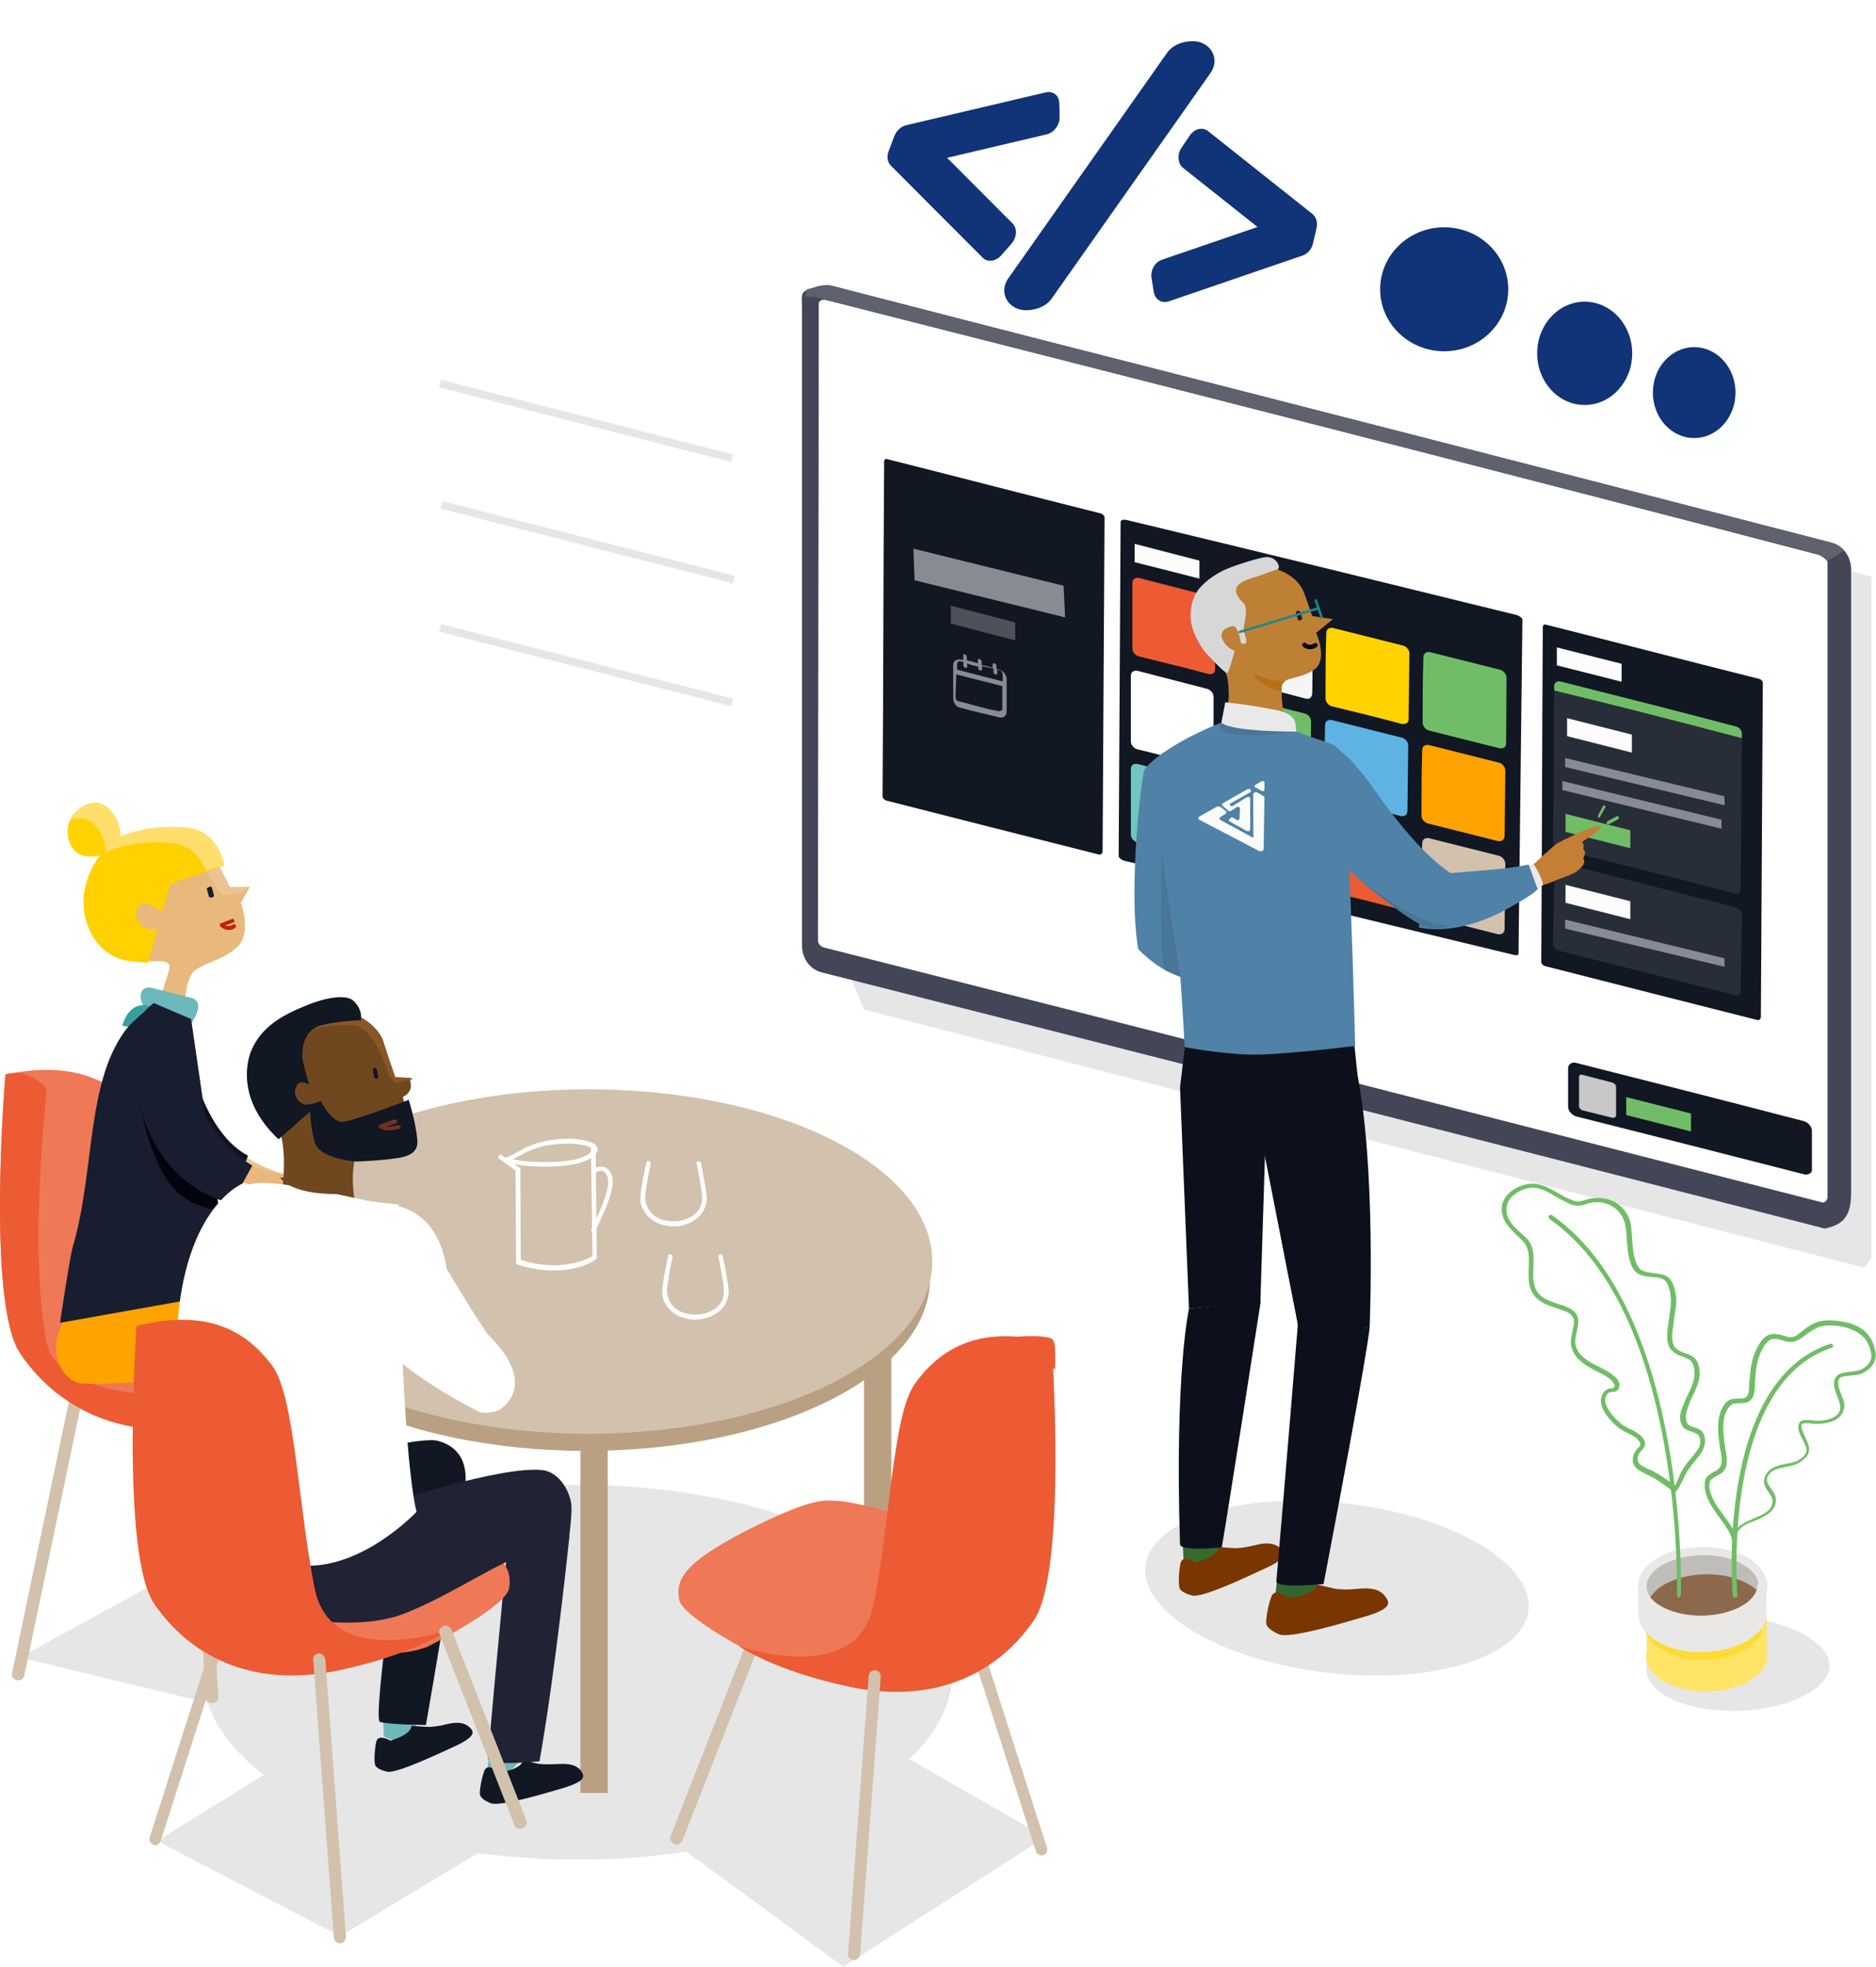 <svg width="454" height="476" viewBox="0 0 454 476" fill="none" xmlns="http://www.w3.org/2000/svg">
<path d="M139.801 359.304C189.835 359.304 230.523 379.619 230.523 404.658C230.494 412.22 226.724 419.379 220.08 425.681L252.991 444.531L204.09 475.901L166.329 448.216L165.719 448.118C157.51 449.349 148.811 450.012 139.801 450.012C131.441 450.012 123.347 449.447 115.661 448.389L82.31 468.531L38.035 445.476L63.845 429.469C57.075 424.298 52.36 418.395 50.279 412.05L4.805 401.067L51.912 375.272L66.078 378.198C82.556 366.74 109.46 359.304 139.801 359.304Z" fill="#E6E6E6"/>
<path fill-rule="evenodd" clip-rule="evenodd" d="M204.837 72.591L452.882 139.568V304.484L451.206 306.77L209.125 244.304L204.739 233.957L204.837 72.591Z" fill="#E6E6E6"/>
<path fill-rule="evenodd" clip-rule="evenodd" d="M198.992 235.337C196.066 234.675 194.083 231.935 194.083 228.817C194.083 203.211 194.083 177.605 194.083 151.904C194.083 126.204 194.083 100.692 194.083 74.897C194.083 70.74 193.37 70.603 197.618 69.375C199.034 68.997 200.545 68.808 201.866 69.28L249.446 81.564C312.884 97.721 378.589 114.634 443.066 131.264C445.993 131.925 447.975 134.665 447.975 137.783V288.357C447.975 292.514 447.272 295.714 442.929 296.942C441.419 297.415 441.608 297.32 440.286 296.942C345.883 272.659 269.228 253.1 198.992 235.337Z" fill="#424657"/>
<path fill-rule="evenodd" clip-rule="evenodd" d="M199.464 229.29C198.614 229.101 197.954 228.345 197.954 227.589C197.954 176.377 198.142 124.881 198.142 73.575C198.142 72.819 198.803 72.441 199.653 72.535C280.084 92.945 360.516 113.448 440.758 134.424C441.608 134.613 442.269 135.369 442.269 136.125V289.856C442.08 290.706 441.419 291.179 440.758 290.895C360.327 270.297 280.084 249.699 199.464 229.29Z" fill="white"/>
<path fill-rule="evenodd" clip-rule="evenodd" d="M446.276 133.248C445.426 132.209 444.293 131.642 442.972 131.264C378.494 114.54 312.884 97.721 249.446 81.564L201.866 69.375C200.545 68.997 199.034 69.091 197.618 69.564C194.503 70.509 195.877 68.756 194.744 71.874C195.688 71.779 196.726 71.779 197.67 71.968L245.25 84.063C308.688 100.22 374.393 117.133 438.87 133.763C440.192 134.141 441.325 134.802 442.174 135.747L446.276 133.248Z" fill="#5E616E"/>
<path d="M366.067 231C328.401 221.929 309.709 217.299 272.231 208.323C271.381 208.134 270.72 207.472 270.72 207.189C270.909 180.26 271.004 153.237 271.192 126.308C271.192 125.835 271.853 125.646 272.703 125.835C310.37 134.906 329.25 139.536 366.917 148.796C367.767 148.985 368.427 149.646 368.427 149.93C368.144 176.858 367.767 203.882 367.483 230.811C367.578 231.094 366.917 231.283 366.067 231Z" fill="#111723"/>
<path d="M292.458 163.096C286.889 161.584 281.319 160.261 275.655 158.844C274.805 158.655 274.05 157.804 274.05 156.954C274.05 150.623 274.05 147.316 274.05 140.986C274.05 140.23 274.711 139.663 275.655 139.852L292.458 144.198C293.308 144.387 294.063 145.238 294.063 146.088V161.962C294.063 162.812 293.402 163.285 292.458 163.096Z" fill="#EC5B33"/>
<path fill-rule="evenodd" clip-rule="evenodd" d="M315.965 169.048C309.262 167.253 305.958 166.497 299.161 164.796C298.311 164.607 297.556 163.757 297.556 162.907L297.651 147.033C297.651 146.182 298.311 145.71 299.35 145.899C306.052 147.694 309.357 148.45 316.154 150.151C317.003 150.34 317.758 151.19 317.758 152.041L317.57 167.915C317.381 168.954 316.814 169.237 315.965 169.048Z" fill="#F5F5F5"/>
<path d="M339.282 175.19C332.58 173.395 329.087 172.545 322.384 170.938C321.535 170.749 320.779 169.899 320.779 168.954C320.779 162.623 320.779 159.505 320.968 153.08C320.968 152.324 321.629 151.757 322.573 151.946L339.471 156.198C340.321 156.387 341.076 157.238 341.076 158.088L340.887 173.962C340.982 174.812 340.321 175.285 339.282 175.19Z" fill="#FFD200"/>
<path d="M362.789 181.048L345.89 176.796C345.041 176.607 344.286 175.757 344.286 174.812C344.286 168.482 344.286 165.363 344.474 158.938C344.474 158.182 345.135 157.615 346.079 157.804L362.977 162.056C363.827 162.245 364.582 163.096 364.582 164.041L364.488 179.914C364.488 180.765 363.827 181.237 362.789 181.048Z" fill="#71BD67"/>
<path d="M292.081 185.572C286.511 184.06 280.941 182.738 275.277 181.32C274.427 181.131 273.672 180.281 273.672 179.431C273.672 173.1 273.672 169.793 273.672 163.462C273.672 162.706 274.333 162.139 275.277 162.328L292.081 166.675C292.93 166.864 293.686 167.714 293.686 168.565V184.438C293.78 185.289 293.119 185.761 292.081 185.572Z" fill="white"/>
<path d="M315.493 191.525C308.79 189.73 305.486 188.974 298.689 187.273C297.839 187.084 297.084 186.234 297.084 185.383L297.273 169.509C297.273 168.753 297.934 168.187 298.878 168.375C305.58 170.171 308.884 170.927 315.681 172.627C316.531 172.816 317.286 173.667 317.286 174.517L317.098 190.391C317.098 191.241 316.437 191.714 315.493 191.525Z" fill="#71BD67"/>
<path fill-rule="evenodd" clip-rule="evenodd" d="M338.999 197.477C332.296 195.682 328.803 194.832 322.101 193.226C321.251 193.037 320.496 192.186 320.496 191.241C320.496 184.911 320.496 181.793 320.685 175.367C320.685 174.612 321.346 174.045 322.29 174.234L339.188 178.486C340.037 178.675 340.793 179.525 340.793 180.375L340.604 196.249C340.604 197.1 339.943 197.666 338.999 197.477Z" fill="#5EB3E4"/>
<path fill-rule="evenodd" clip-rule="evenodd" d="M362.505 203.525L345.607 199.273C344.758 199.084 344.002 198.234 344.002 197.289C344.002 190.958 344.002 187.84 344.191 181.415C344.191 180.659 344.852 180.092 345.796 180.281L362.694 184.533C363.544 184.722 364.299 185.572 364.299 186.517L364.11 202.391C364.11 203.147 363.355 203.714 362.505 203.525Z" fill="#FFA300"/>
<path d="M292.081 208.109C286.511 206.597 280.941 205.274 275.277 203.857C274.427 203.668 273.672 202.817 273.672 201.967C273.672 195.636 273.672 192.329 273.672 185.999C273.672 185.243 274.333 184.676 275.277 184.865L292.081 189.117C292.93 189.306 293.686 190.156 293.686 191.006V206.88C293.78 207.825 293.119 208.298 292.081 208.109Z" fill="#71C4C2"/>
<path d="M315.493 214.061C308.79 212.266 305.486 211.51 298.689 209.809C297.839 209.62 297.084 208.77 297.084 207.92L297.179 192.046C297.179 191.29 297.839 190.723 298.783 190.912C305.486 192.707 308.79 193.463 315.587 195.164C316.437 195.353 317.192 196.203 317.192 197.054L317.003 212.927C317.098 213.778 316.437 214.25 315.493 214.061Z" fill="#63B8E8"/>
<path d="M338.999 220.108C332.296 218.313 328.803 217.463 322.101 215.856C321.251 215.667 320.496 214.817 320.496 213.872C320.496 207.542 320.496 204.423 320.685 197.998C320.685 197.242 321.346 196.676 322.29 196.865L339.188 201.116C340.037 201.305 340.793 202.156 340.793 203.006L340.604 218.88C340.604 219.825 339.943 220.297 338.999 220.108Z" fill="#EC5B33"/>
<path d="M362.505 226.061L345.607 221.809C344.758 221.62 344.002 220.77 344.002 219.825C344.002 213.494 344.002 210.376 344.191 203.951C344.191 203.195 344.852 202.628 345.796 202.817L362.694 207.069C363.544 207.258 364.299 208.109 364.299 209.054L364.11 224.927C364.11 225.683 363.355 226.25 362.505 226.061Z" fill="#D2C1AD"/>
<path d="M290.262 140.008C284.031 138.402 280.916 137.646 274.591 136.04V131.599L290.262 135.662V140.008Z" fill="#FCFCFB"/>
<path d="M436.699 284.186C418.29 279.462 399.693 274.738 381.284 270.108C380.34 269.73 379.491 268.785 379.491 267.84C379.491 264.155 379.491 262.265 379.491 258.486C379.491 257.541 380.34 256.974 381.284 257.163C403.28 262.738 414.514 265.573 436.699 271.336C437.643 271.714 438.492 272.659 438.492 273.604V282.958C438.681 283.714 437.643 284.375 436.699 284.186Z" fill="#111723"/>
<path d="M409.228 273.793C402.997 272.187 399.882 271.431 393.557 269.824V265.478L409.228 269.447V273.793Z" fill="#71BD67"/>
<path d="M390.253 270.486L382.984 268.691C382.512 268.502 382.134 268.124 382.134 267.651C382.134 264.817 382.134 263.494 382.134 260.659C382.134 260.187 382.417 259.903 382.984 260.092L390.253 261.982C390.725 262.171 391.102 262.549 391.102 263.021V270.013C391.102 270.202 390.819 270.486 390.253 270.486Z" fill="#C8C8C8"/>
<path d="M425.194 246.798C404.614 241.601 394.23 238.955 373.839 233.758C373.367 233.569 372.989 233.192 372.989 232.719C373.178 205.696 373.178 178.861 373.367 151.744C373.367 151.271 373.65 150.988 374.216 151.177C394.796 156.373 405.181 159.114 425.855 164.31C426.327 164.499 426.61 164.877 426.61 165.35C426.421 192.279 426.327 219.302 426.138 246.231C425.949 246.703 425.666 246.987 425.194 246.798Z" fill="#111723"/>
<path opacity="0.1" d="M419.933 216.216C405.772 212.531 391.612 209.035 377.357 205.445C376.508 205.256 375.847 204.5 375.847 203.744C376.035 186.169 376.035 183.618 376.13 165.949C376.13 165.193 376.791 164.815 377.64 164.91C391.801 168.595 405.961 172.091 420.027 175.776C420.877 175.965 421.538 176.72 421.538 177.476L421.255 215.271C421.16 216.122 420.594 216.5 419.933 216.216Z" fill="white"/>
<path d="M421.538 178.61V177.476C421.538 176.72 420.877 175.965 420.027 175.776C403.129 171.335 394.538 169.162 377.64 164.91C376.791 164.721 376.13 165.193 376.13 165.949V167.083C394.444 171.524 403.412 173.886 421.538 178.61Z" fill="#71BD67"/>
<path d="M394.916 182.106C388.686 180.5 385.57 179.744 379.245 178.138V173.792L394.916 177.76V182.106Z" fill="#FCFCFB"/>
<path d="M394.538 205.256C388.308 203.649 385.193 202.893 378.868 201.287V196.941L394.538 200.909V205.256Z" fill="#71BD67"/>
<path d="M417.384 194.862L378.773 185.602V183.429L417.29 192.689L417.384 194.862Z" fill="#888B91"/>
<path d="M416.629 200.531L378.112 191.177V189.004L416.629 198.358V200.531Z" fill="#888B91"/>
<path opacity="0.1" d="M419.933 240.855C405.772 237.17 391.612 233.673 377.357 230.083C376.508 229.894 375.847 229.138 375.847 228.382C376.035 210.808 376.035 227.437 376.13 209.768C376.13 209.012 376.791 208.634 377.64 208.729C391.801 212.414 405.961 215.91 420.027 219.595C420.877 219.784 421.538 220.54 421.538 221.296L421.255 239.91C421.16 240.666 420.594 241.138 419.933 240.855Z" fill="white"/>
<path d="M394.538 222.43C388.308 220.823 385.193 220.067 378.868 218.461V214.115L394.538 218.083V222.43Z" fill="#FCFCFB"/>
<path d="M417.384 233.957L378.773 224.697V222.524L417.29 231.878L417.384 233.957Z" fill="#888B91"/>
<path d="M392.436 164.972C386.206 163.366 383.09 162.61 376.765 161.003V156.657L392.436 160.625V164.972Z" fill="#FCFCFB"/>
<path d="M265.793 206.746C245.213 201.549 234.828 198.904 214.437 193.707C213.965 193.518 213.588 193.14 213.588 192.668C213.777 165.644 213.777 138.715 213.965 111.692C213.965 111.22 214.249 110.936 214.815 111.125C235.395 116.322 245.779 119.062 266.453 124.259C266.925 124.448 267.303 124.826 267.303 125.298C267.114 152.227 267.02 179.25 266.831 206.179C266.642 206.652 266.265 206.935 265.793 206.746Z" fill="#111723"/>
<path d="M245.685 154.967L230.108 150.904V146.558L245.685 150.621V154.967Z" fill="#4C515A"/>
<path d="M257.768 149.392L221.329 140.416L221.046 132.763L257.391 141.739L257.768 149.392Z" fill="#888B91"/>
<path d="M233.507 158.369C233.79 158.463 233.979 158.652 233.979 159.03V159.786C234.828 159.975 235.772 160.164 236.622 160.542C236.622 160.258 236.622 160.069 236.622 159.786C236.622 159.503 236.811 159.408 237.094 159.503C237.377 159.597 237.566 159.786 237.566 160.164V160.92C238.416 161.109 239.36 161.298 240.209 161.581C240.209 161.298 240.209 161.109 240.209 160.825C240.209 160.542 240.398 160.447 240.681 160.542C240.965 160.636 241.153 160.825 241.153 161.203C241.153 161.487 241.153 161.676 241.153 161.959L241.814 162.054C242.758 162.243 243.608 163.282 243.608 164.321V172.258C243.608 173.203 242.758 173.865 241.814 173.581C238.51 172.825 235.395 172.069 232.28 171.219C231.336 171.03 230.675 169.991 230.675 168.857V160.92C230.675 159.975 231.524 159.408 232.468 159.597L233.129 159.692C233.129 159.408 233.129 159.219 233.129 158.936C233.035 158.274 233.224 158.274 233.507 158.369ZM242.569 171.502C242.569 169.329 242.569 168.195 242.569 166.022C238.793 165.077 235.206 164.132 231.43 163.188L231.241 168.668C231.241 169.14 231.524 169.613 232.091 169.707C235.206 170.463 238.321 171.502 241.625 172.069C241.814 172.164 242.097 172.069 242.286 171.88C242.381 172.069 242.569 171.88 242.569 171.502ZM236.716 161.298C235.772 161.109 234.923 160.92 234.073 160.542C234.073 160.825 234.073 161.014 234.073 161.298C234.073 161.581 233.884 161.676 233.601 161.581C233.318 161.487 233.129 161.298 233.129 160.92C233.129 160.636 233.129 160.447 233.129 160.164C232.94 160.069 232.846 160.069 232.468 160.069C231.996 159.88 231.619 160.164 231.619 160.636V162.054C235.206 162.999 238.982 163.943 242.664 164.888V163.282C242.664 163.093 242.475 162.904 242.475 162.526C242.286 162.432 242.192 162.148 242.003 162.243C241.814 162.148 241.72 162.148 241.342 162.148V162.904C241.342 163.188 241.153 163.282 240.87 163.188C240.587 163.093 240.398 162.904 240.398 162.526V161.77C239.454 161.581 238.51 161.392 237.661 161.203C237.661 161.487 237.661 161.676 237.661 161.959C237.661 162.243 237.472 162.337 237.188 162.243C236.905 162.148 236.716 161.959 236.716 161.581C236.716 161.77 236.716 161.581 236.716 161.298Z" fill="#888B91"/>
<path d="M245.061 103.432L208.716 94.362L208.338 86.708L244.683 95.779L245.061 103.432Z" fill="white"/>
<path fill-rule="evenodd" clip-rule="evenodd" d="M315.683 143.681C315.872 144.153 317.571 149.066 317.571 149.066L322.575 149.822L318.515 153.129C318.515 153.129 321.536 159.743 317.949 162.106C314.362 164.468 310.397 163.806 310.208 165.885C309.83 170.515 311.529 176.94 311.529 176.94L295.575 178.168C295.575 178.168 297.558 172.783 297.369 168.247C297.275 165.602 297.463 162.389 294.442 159.743C291.516 157.192 286.135 152.94 291.799 143.303C297.275 134.043 312.851 135.555 315.683 143.681Z" fill="#BE8035"/>
<path d="M317.005 157.098C316.25 157.098 315.589 156.72 315.306 156.437C315.117 156.248 315.022 155.87 315.306 155.681C315.494 155.492 315.872 155.397 316.061 155.681C316.155 155.775 317.005 156.437 318.043 155.681C318.326 155.492 318.61 155.586 318.798 155.775C318.987 156.059 318.893 156.342 318.704 156.531C318.043 157.003 317.477 157.098 317.005 157.098Z" fill="black"/>
<path fill-rule="evenodd" clip-rule="evenodd" d="M314.834 150.011L314.645 150.106C314.362 150.2 314.078 150.106 314.078 149.822L313.606 148.5C313.512 148.216 313.701 147.933 313.889 147.933L314.078 147.838C314.362 147.744 314.645 147.838 314.645 148.122L315.117 149.444C315.211 149.633 315.117 149.917 314.834 150.011Z" fill="#181D30"/>
<path fill-rule="evenodd" clip-rule="evenodd" d="M306.715 134.799C309.169 134.893 310.113 137.633 309.075 137.822C308.131 138.011 305.488 139.145 302.656 139.996C297.086 141.696 299.352 144.342 300.956 145.948C302.372 147.46 300.673 151.995 300.956 152.751C302.75 157.003 300.296 155.586 300.296 155.586C300.296 155.586 299.729 151.24 298.219 151.523C296.425 151.901 294.915 152.94 295.953 154.925C296.897 156.909 298.785 157.476 298.785 157.476C298.785 157.476 297.463 162.673 296.991 162.862C296.519 163.05 292.838 159.082 291.705 157.854C290.666 156.625 288.118 152.657 288.118 149.066C288.118 146.988 288.59 144.437 290.194 142.452C291.988 140.279 294.82 138.484 297.18 137.539C299.54 136.594 305.393 134.704 306.715 134.799Z" fill="#D7D7D7"/>
<path fill-rule="evenodd" clip-rule="evenodd" d="M319.837 149.633C319.742 149.633 319.648 149.539 319.554 149.444L318.138 145.381C318.043 145.287 318.138 145.098 318.326 145.003C318.421 144.909 318.61 145.003 318.704 145.192L320.12 149.255C320.12 149.35 320.026 149.539 319.837 149.633C319.837 149.633 319.837 149.539 319.837 149.633Z" fill="#1D888C"/>
<path fill-rule="evenodd" clip-rule="evenodd" d="M300.012 153.224C299.918 153.224 299.824 153.129 299.729 153.035C299.729 152.94 299.729 152.751 299.918 152.657L318.987 146.893C319.082 146.893 319.271 146.893 319.365 147.082C319.365 147.177 319.365 147.366 319.176 147.46L300.012 153.224C300.012 153.224 300.107 153.224 300.012 153.224Z" fill="#1D888C"/>
<path fill-rule="evenodd" clip-rule="evenodd" d="M311.152 164.657C311.152 164.657 310.397 165.413 310.302 165.602C310.208 165.791 310.113 166.83 310.113 167.397C310.113 167.397 304.732 166.263 303.222 162.767C303.222 162.767 307.092 165.224 311.152 164.657Z" fill="#B57114"/>
<path fill-rule="evenodd" clip-rule="evenodd" d="M371.197 209.088C371.197 209.088 375.94 204.634 376.862 204.076C377.783 203.519 381.477 201.8 382.487 201.277C383.341 200.896 385.523 200.215 386.221 199.977C386.221 199.977 387.902 199.813 387.055 200.702C387.022 200.791 386.9 200.845 386.866 200.933C386.086 201.646 383.41 203.351 383.41 203.351C383.41 203.351 381.532 204.554 381.607 204.886C381.594 205.184 381.635 206.921 381.635 206.921C381.635 206.921 381.107 209.35 379.704 210.633C378.39 211.95 376.147 213.316 374.54 213.812C372.846 214.275 371.836 214.798 371.124 215.335C370.325 215.838 368.418 211.057 368.418 211.057L371.197 209.088Z" fill="#C47E36"/>
<path fill-rule="evenodd" clip-rule="evenodd" d="M366.14 209.879C369.062 209.381 369.936 209.211 369.936 209.211C369.936 209.211 372.541 213.753 372.155 215.022C371.803 216.202 363.812 220.422 363.812 220.422C363.812 220.422 353.287 226.503 343.37 224.417C343.37 224.417 344.579 212.837 349.486 211.381C349.486 211.381 363.219 210.377 366.14 209.879Z" fill="#5082A7"/>
<path fill-rule="evenodd" clip-rule="evenodd" d="M370.045 209.455L371.109 209.054C371.109 209.054 373.347 212.443 373.388 214.18L372.012 214.866L370.045 209.455Z" fill="#E9E9E9"/>
<path fill-rule="evenodd" clip-rule="evenodd" d="M350.293 211.387C350.394 211.122 348.097 213.681 348.064 215.085C348.152 215.119 349.25 214.63 350.293 211.387Z" fill="#4F9D42"/>
<path fill-rule="evenodd" clip-rule="evenodd" d="M382.745 203.501C382.745 203.501 383.193 204.179 383.268 204.511C383.342 204.843 383.139 205.373 383.139 205.373C383.139 205.373 383.566 205.84 383.573 206.349C383.614 206.77 383.154 207.706 383.154 207.706C383.154 207.706 383.493 208.14 383.378 208.703C383.181 209.741 381.548 210.835 381.236 211.12C380.925 211.405 375.516 213.377 375.516 213.377L376.225 206.261L382.745 203.501Z" fill="#C47E36"/>
<path fill-rule="evenodd" clip-rule="evenodd" d="M387.034 197.86C386.946 197.826 386.946 197.826 386.858 197.793C386.682 197.725 386.573 197.481 386.729 197.338L387.908 195.058C387.975 194.882 388.219 194.773 388.362 194.929C388.504 195.085 388.647 195.24 388.491 195.383L387.258 197.541C387.278 197.751 387.156 197.806 387.034 197.86Z" fill="#71BD67"/>
<path fill-rule="evenodd" clip-rule="evenodd" d="M389.143 199.479C389.055 199.446 388.878 199.378 388.824 199.256C388.682 199.1 388.783 198.835 389.027 198.727L391.203 197.537C391.359 197.395 391.623 197.496 391.732 197.74C391.874 197.896 391.772 198.161 391.528 198.27L389.353 199.459C389.265 199.425 389.265 199.425 389.143 199.479Z" fill="#71BD67"/>
<path fill-rule="evenodd" clip-rule="evenodd" d="M389.157 201.813C388.981 201.745 388.839 201.589 388.818 201.379C388.798 201.169 389.042 201.06 389.252 201.039L391.747 201.39C391.923 201.457 392.065 201.613 392.086 201.824C392.106 202.034 391.862 202.143 391.652 202.163L389.157 201.813Z" fill="#71BD67"/>
<path fill-rule="evenodd" clip-rule="evenodd" d="M314.739 403.804C289.628 399.268 273.107 386.891 278.016 376.119C282.925 365.348 307.281 360.245 332.392 364.781C357.504 369.316 373.93 381.694 369.115 392.465C364.206 403.237 339.85 408.339 314.739 403.804Z" fill="#E6E6E6"/>
<path fill-rule="evenodd" clip-rule="evenodd" d="M319.365 379.143L318.61 384.056C318.61 384.056 315.117 388.024 312.379 387.363C309.641 386.702 308.697 385.473 308.697 385.473C308.697 385.473 309.736 376.119 309.925 375.269L319.365 379.143Z" fill="#33652E"/>
<path fill-rule="evenodd" clip-rule="evenodd" d="M318.704 383.395C318.704 383.395 322.763 384.434 323.707 384.529C325.123 384.623 326.068 384.717 328.9 384.434C331.071 384.245 333.809 384.245 335.319 386.418C336.263 387.741 337.113 389.253 330.127 391.237C327.106 392.087 313.418 396.339 309.83 395.583C309.83 395.583 307.187 394.639 306.526 393.221C306.054 392.182 307.281 386.702 307.942 385.851C309.169 384.34 311.813 386.702 311.813 386.702C311.813 386.702 318.043 386.04 318.704 383.395Z" fill="#793601"/>
<path fill-rule="evenodd" clip-rule="evenodd" d="M294.915 370.544V374.985C294.915 374.985 292.366 378.954 289.911 378.765C287.362 378.481 286.418 377.631 286.418 377.631C286.418 377.631 286.041 369.316 286.135 368.466L294.915 370.544Z" fill="#356B2E"/>
<path fill-rule="evenodd" clip-rule="evenodd" d="M294.915 374.324C294.915 374.324 298.596 374.702 299.446 374.607C300.673 374.513 301.523 374.418 303.977 373.851C305.865 373.379 308.225 373.095 309.925 374.702C310.963 375.741 311.907 376.969 305.96 379.615C303.411 380.749 292.082 386.324 288.778 386.135C288.778 386.135 286.324 385.662 285.569 384.528C285.002 383.678 285.38 378.67 285.852 377.82C286.701 376.308 289.345 378.009 289.345 378.009C289.345 378.009 294.726 376.78 294.915 374.324Z" fill="#793601"/>
<path fill-rule="evenodd" clip-rule="evenodd" d="M331.449 321.411C331.449 321.411 330.976 327.458 320.309 383.3C320.309 383.3 308.697 384.434 308.886 382.639C311.057 357.694 314.173 319.427 314.173 319.427L331.449 321.411Z" fill="#0C101D"/>
<path fill-rule="evenodd" clip-rule="evenodd" d="M305.11 314.891C305.11 314.891 296.425 370.639 295.67 374.418C295.67 374.418 285.569 375.552 285.569 373.662C284.247 331.994 287.74 316.687 287.74 316.687L305.11 314.891Z" fill="#0C101D"/>
<path fill-rule="evenodd" clip-rule="evenodd" d="M305.016 315.08L306.62 264.057L285.569 263.112L287.74 316.687L305.016 315.08Z" fill="#0C101D"/>
<path fill-rule="evenodd" clip-rule="evenodd" d="M328.239 258.86L302.75 262.545L314.173 320.939L328.239 258.86Z" fill="#0C101D"/>
<path fill-rule="evenodd" clip-rule="evenodd" d="M285.569 263.112L305.865 266.23H308.037L328.805 263.018L327.295 248.183L287.173 249.884L285.569 263.112Z" fill="#0C101D"/>
<path fill-rule="evenodd" clip-rule="evenodd" d="M295.575 174.861C295.575 174.861 285.852 178.452 279.338 183.838C277.072 185.727 283.114 215.963 284.247 222.011C285.38 228.058 286.701 253.38 286.701 253.38C286.701 253.38 295.103 254.987 302.278 255.176C308.886 255.459 327.956 253.097 327.956 253.097C327.956 253.097 326.256 183.176 324.179 181.381C321.536 179.113 320.214 179.775 313.04 176.657C305.865 173.728 295.575 174.861 295.575 174.861Z" fill="#5082A7"/>
<path fill-rule="evenodd" clip-rule="evenodd" d="M295.575 174.956C295.575 174.956 305.582 176.657 313.606 177.129C313.606 177.129 292.649 179.964 295.575 174.956Z" fill="#497596"/>
<path fill-rule="evenodd" clip-rule="evenodd" d="M281.604 182.042C281.604 182.042 277.828 184.783 276.978 186.2C276.317 187.239 272.919 215.302 275.468 229.664C275.468 229.664 281.32 236.089 288.023 236.845L281.604 182.042Z" fill="#5082A7"/>
<path fill-rule="evenodd" clip-rule="evenodd" d="M318.893 181.476C318.61 181.476 321.253 174.767 332.959 191.586C342.682 205.475 349.668 210.672 352.028 211.806C352.028 211.806 357.126 220.215 353.728 222.483C350.612 224.467 347.403 225.412 344.193 223.806C340.606 221.916 327.106 213.034 322.386 205.57C317.666 197.916 317.477 183.365 318.893 181.476Z" fill="#5082A7"/>
<path fill-rule="evenodd" clip-rule="evenodd" d="M331.448 321.411C331.448 321.411 333.148 282.01 328.239 258.766L305.016 273.884L314.078 320.088L331.448 321.411Z" fill="#0C101D"/>
<path fill-rule="evenodd" clip-rule="evenodd" d="M285.663 236.373C285.663 236.373 281.415 210.105 281.132 205.381C281.132 205.381 280.471 230.609 281.792 234.672L285.663 236.373Z" fill="#497596"/>
<path fill-rule="evenodd" clip-rule="evenodd" d="M295.575 174.861L296.519 169.948C296.519 169.948 300.39 170.231 307.942 171.649C307.942 171.649 313.229 172.216 313.512 175.145C313.606 176.09 313.701 177.035 313.701 177.035C313.701 177.035 297.935 177.129 295.575 174.861Z" fill="#E9E9E9"/>
<path fill-rule="evenodd" clip-rule="evenodd" d="M328.9 212.562C328.9 212.562 338.434 220.026 344.193 222.388C347.875 223.9 350.707 224.278 352.217 223.239C352.217 223.239 348.913 225.129 345.987 224.562C345.987 224.562 342.682 224.656 328.9 212.562Z" fill="#497596"/>
<path fill-rule="evenodd" clip-rule="evenodd" d="M349.479 209.822C349.479 209.822 346.836 210.672 346.836 212.278C346.836 212.278 348.724 211.05 349.479 209.822Z" fill="#5082A7"/>
<path d="M294.365 195.27L290.262 197.58C290.179 197.627 290.112 197.688 290.067 197.759C290.021 197.829 289.998 197.907 290 197.985C290.002 198.063 290.028 198.14 290.077 198.209C290.126 198.279 290.195 198.338 290.28 198.383L304.67 205.903C304.778 205.959 304.904 205.993 305.035 205.999C305.166 206.005 305.297 205.984 305.414 205.938C305.53 205.892 305.629 205.823 305.697 205.739C305.766 205.654 305.804 205.556 305.805 205.456L306 193.028C306.001 192.95 305.978 192.873 305.934 192.802C305.889 192.732 305.823 192.67 305.741 192.622L304.347 191.804C304.248 191.746 304.13 191.711 304.005 191.701C303.881 191.692 303.756 191.709 303.644 191.751C303.532 191.794 303.438 191.859 303.372 191.94C303.307 192.02 303.273 192.113 303.274 192.208L303.33 202.762L295.412 198.462C295.331 198.418 295.264 198.36 295.217 198.293C295.17 198.226 295.144 198.152 295.14 198.076C295.137 198 295.157 197.925 295.198 197.856C295.239 197.786 295.301 197.726 295.378 197.677L296.559 196.945C296.63 196.902 296.687 196.847 296.728 196.786C296.769 196.724 296.793 196.657 296.797 196.588C296.802 196.519 296.787 196.45 296.755 196.385C296.722 196.321 296.672 196.263 296.608 196.214L295.442 195.331C295.302 195.224 295.116 195.159 294.918 195.148C294.721 195.137 294.524 195.18 294.365 195.27Z" fill="#FBFBFB"/>
<path d="M301.882 190.977L295.924 194.38C295.865 194.413 295.817 194.455 295.781 194.503C295.746 194.551 295.724 194.604 295.716 194.659C295.709 194.714 295.717 194.77 295.74 194.822C295.762 194.875 295.799 194.923 295.848 194.964L297.288 196.186C297.366 196.252 297.474 196.292 297.59 196.298C297.706 196.304 297.821 196.275 297.91 196.219L299.274 195.335C299.347 195.287 299.436 195.257 299.531 195.248C299.626 195.238 299.722 195.25 299.809 195.282C299.895 195.313 299.967 195.363 300.017 195.426C300.066 195.488 300.09 195.56 300.087 195.632L299.975 198.075C299.972 198.145 299.943 198.212 299.891 198.269C299.84 198.326 299.768 198.371 299.684 198.398C299.6 198.425 299.508 198.434 299.418 198.423C299.328 198.412 299.244 198.382 299.176 198.336L298.518 197.894C298.468 197.861 298.41 197.835 298.348 197.819C298.285 197.803 298.218 197.797 298.152 197.8C298.086 197.804 298.022 197.818 297.963 197.841C297.904 197.863 297.851 197.895 297.809 197.933L297.485 198.225C297.441 198.265 297.408 198.311 297.389 198.36C297.369 198.41 297.363 198.462 297.372 198.513C297.38 198.565 297.402 198.614 297.436 198.659C297.471 198.704 297.517 198.743 297.572 198.773L301.699 201.06C301.779 201.105 301.874 201.133 301.973 201.14C302.072 201.146 302.172 201.132 302.261 201.098C302.35 201.064 302.425 201.012 302.477 200.947C302.529 200.882 302.556 200.808 302.556 200.732V193.21C302.556 193.137 302.529 193.066 302.477 193.005C302.426 192.943 302.353 192.894 302.267 192.863C302.18 192.832 302.084 192.82 301.989 192.829C301.894 192.838 301.804 192.867 301.73 192.913L298.372 195C298.325 195.03 298.27 195.052 298.211 195.064C298.152 195.077 298.09 195.08 298.029 195.074C297.968 195.068 297.91 195.052 297.857 195.028C297.804 195.004 297.759 194.972 297.723 194.934C297.644 194.849 297.612 194.745 297.633 194.642C297.654 194.539 297.727 194.447 297.837 194.384L302.561 191.694C302.655 191.64 302.721 191.563 302.747 191.476C302.774 191.388 302.759 191.297 302.707 191.217L302.638 191.114C302.606 191.063 302.558 191.019 302.5 190.984C302.442 190.949 302.375 190.924 302.302 190.911C302.23 190.898 302.155 190.897 302.082 190.908C302.01 190.92 301.941 190.943 301.882 190.977Z" fill="#FBFBFB"/>
<path d="M303.776 189.934L305.305 189.065C305.37 189.029 305.446 189.007 305.526 189.001C305.607 188.996 305.687 189.008 305.759 189.035C305.831 189.062 305.892 189.104 305.935 189.156C305.977 189.208 306 189.268 306 189.329V191.113C306 191.175 305.977 191.235 305.934 191.288C305.891 191.34 305.83 191.382 305.757 191.41C305.684 191.437 305.602 191.448 305.522 191.442C305.441 191.436 305.364 191.412 305.299 191.375L303.77 190.478C303.715 190.446 303.671 190.404 303.641 190.357C303.611 190.31 303.595 190.258 303.596 190.205C303.596 190.152 303.613 190.1 303.644 190.053C303.675 190.006 303.72 189.966 303.776 189.934V189.934Z" fill="#FBFBFB"/>
<path fill-rule="evenodd" clip-rule="evenodd" d="M398.938 406.264C396.389 400.689 402.714 393.13 414.797 391.618C426.786 390.107 439.72 395.209 442.269 400.784C444.817 406.358 437.265 412.028 425.276 413.634C413.287 415.146 401.486 411.839 398.938 406.264Z" fill="#E6E6E6"/>
<path fill-rule="evenodd" clip-rule="evenodd" d="M398.371 400.973C398.277 396.248 404.791 392.374 412.909 392.28C421.028 392.185 427.542 395.965 427.636 400.595C427.731 405.319 421.217 409.193 413.098 409.288C404.979 409.382 398.371 405.602 398.371 400.973Z" fill="#FFE466"/>
<path fill-rule="evenodd" clip-rule="evenodd" d="M427.447 383.776C427.542 383.87 398.371 384.059 398.371 384.059L398.56 400.784L427.636 400.5L427.447 383.776Z" fill="#FFE466"/>
<path fill-rule="evenodd" clip-rule="evenodd" d="M398.371 383.965C398.277 379.241 404.791 375.367 412.909 375.272C421.028 375.178 427.542 378.957 427.636 383.587C427.731 388.311 421.217 392.185 413.098 392.28C404.979 392.469 398.371 388.595 398.371 383.965Z" fill="#BFBDBA"/>
<path fill-rule="evenodd" clip-rule="evenodd" d="M412.248 376.311C412.154 376.311 412.06 376.311 411.965 376.311C404.696 376.406 398.466 379.807 398.466 383.87C398.466 385.76 399.882 387.555 402.242 388.878C404.791 390.39 408.378 391.146 412.06 391.146C419.329 391.051 425.559 387.65 425.559 383.587C425.559 381.697 424.143 379.902 421.783 378.579C419.234 377.067 415.836 376.311 412.248 376.311ZM411.871 393.225C407.906 393.225 404.224 392.28 401.298 390.768C398.182 389.067 396.483 386.61 396.389 383.965C396.294 378.579 403.186 374.422 411.871 374.327C416.025 374.327 419.801 375.178 422.727 376.784C425.843 378.485 427.542 380.941 427.636 383.587C427.731 388.973 420.839 393.13 412.154 393.225C412.06 393.225 411.965 393.225 411.871 393.225Z" fill="#E9E8E7"/>
<path fill-rule="evenodd" clip-rule="evenodd" d="M412.532 401.728C419.046 401.634 424.615 398.799 426.598 394.925C424.521 391.146 418.951 388.406 412.343 388.5C405.829 388.595 400.259 391.429 398.277 395.303C400.354 399.177 405.923 401.823 412.532 401.728Z" fill="#FFDB33"/>
<path fill-rule="evenodd" clip-rule="evenodd" d="M413.004 392.28C419.329 392.185 424.71 389.823 426.598 386.422C424.521 383.209 419.14 380.847 412.815 380.941C406.49 381.036 401.109 383.398 399.221 386.8C401.298 390.107 406.773 392.374 413.004 392.28Z" fill="#8C694D"/>
<path fill-rule="evenodd" clip-rule="evenodd" d="M406.395 386.611C406.112 386.611 405.829 386.422 405.829 386.044C405.829 385.382 407.528 317.635 374.959 294.958C374.77 294.769 374.676 294.391 374.77 294.202C374.959 294.013 375.337 293.919 375.526 294.013C408.567 317.068 406.867 385.382 406.773 386.044" fill="#71BD67"/>
<path fill-rule="evenodd" clip-rule="evenodd" d="M406.207 357.697C406.962 355.619 408.095 354.201 409.228 352.879C409.7 352.312 410.172 351.745 410.549 351.178C411.116 350.516 411.871 349.099 411.21 347.587C411.021 347.02 410.077 346.642 409.228 346.359C408.378 346.17 407.623 345.792 407.245 345.225C406.018 343.241 406.773 341.351 407.434 339.839C407.717 338.989 408.095 338.233 408.472 337.477C409.322 335.682 410.172 333.981 410.077 332.091C409.983 329.351 408.944 328.973 407.34 328.312C406.395 328.028 405.451 327.651 404.507 326.706C402.997 325.194 403.469 322.265 403.752 320.186L403.847 319.525C403.941 318.958 404.035 318.485 404.035 318.013C404.413 315.556 404.602 314.044 403.847 311.493C403.186 309.32 401.77 309.131 399.882 309.037C398.938 308.942 397.899 308.848 396.955 308.47C394.217 307.43 393.934 303.178 393.651 299.493C393.557 298.076 393.462 296.753 393.179 295.808C392.424 293.068 389.497 290.423 385.438 290.99C384.588 291.084 384.022 291.273 383.55 291.462C382.512 291.745 381.662 292.029 380.057 291.367C378.735 290.801 377.508 290.139 376.375 289.478C374.015 288.06 371.844 286.832 369.106 287.682C367.69 288.155 364.292 289.667 364.575 293.068C364.764 295.336 366.463 296.942 368.162 298.454C368.634 298.832 369.012 299.21 369.39 299.588C371.372 301.572 371.183 304.218 371.089 306.863C370.994 307.997 370.994 309.226 371.183 310.265C371.655 313.666 374.11 314.517 377.131 315.556C377.697 315.745 378.263 315.84 378.83 316.123C382.606 317.54 382.134 319.903 381.567 322.265C381.473 322.737 381.379 323.21 381.284 323.777C380.718 327.273 383.833 329.257 387.043 330.769C390.536 332.469 392.235 333.981 391.857 335.493C391.669 336.721 390.819 336.816 390.158 336.816C389.781 336.91 389.403 336.91 389.214 337.099C388.648 337.666 388.459 338.139 388.459 338.895C388.553 340.69 390.536 343.052 392.235 344.469C392.801 344.942 393.557 345.32 394.312 345.698C395.634 346.359 397.144 347.115 397.899 348.438C398.466 349.666 397.805 350.422 397.333 350.894C397.05 351.272 396.672 351.556 396.483 352.123C395.822 354.012 397.05 354.674 399.221 355.619C399.882 355.902 400.637 356.28 401.392 356.753L402.147 357.225C403.469 358.075 404.696 358.926 405.357 359.493C405.357 359.493 405.735 358.831 406.207 357.697ZM405.168 361.099C404.979 361.099 404.791 361.005 404.696 360.91C404.696 360.816 404.602 360.816 404.602 360.721C404.035 360.154 402.431 359.115 401.392 358.359L400.637 357.886C400.07 357.508 399.315 357.225 398.654 356.847C396.672 355.902 394.406 354.863 395.35 352.028C395.539 351.367 396.011 350.8 396.389 350.422C396.955 349.855 397.05 349.666 396.861 349.099C396.294 347.965 395.162 347.398 393.84 346.737C392.99 346.359 392.235 345.887 391.574 345.414C390.913 344.847 387.515 341.918 387.42 339.083C387.42 338.139 387.704 337.194 388.459 336.532C388.931 336.06 389.497 335.965 389.969 335.965C390.536 335.871 390.725 335.776 390.725 335.398C390.819 334.737 389.781 333.32 386.382 331.808C384.494 330.863 379.396 328.406 380.246 323.682C380.34 323.115 380.435 322.643 380.529 322.17C381.095 319.808 381.473 318.296 378.452 317.162C377.886 316.973 377.319 316.785 376.753 316.596C373.638 315.556 370.711 314.517 370.05 310.454C369.862 309.32 369.956 308.092 369.956 306.863C370.05 304.312 370.145 301.95 368.54 300.344C368.162 299.966 367.785 299.588 367.407 299.21C365.708 297.604 363.725 295.808 363.442 293.163C363.159 290.328 365.141 287.871 368.729 286.738C372.033 285.793 374.393 287.21 376.942 288.627C378.075 289.289 379.207 289.95 380.529 290.423C381.851 290.99 382.417 290.706 383.456 290.423C384.022 290.234 384.683 290.045 385.627 289.95C390.347 289.383 393.651 292.312 394.501 295.619C394.784 296.564 394.878 297.982 394.973 299.493C395.162 302.706 395.539 306.674 397.616 307.525C398.466 307.808 399.41 307.997 400.259 308.092C402.242 308.281 404.224 308.47 405.074 311.304C406.018 314.044 405.64 315.84 405.263 318.296C405.168 318.769 405.074 319.241 405.074 319.808L404.979 320.47C404.696 322.265 404.319 325.005 405.451 326.139C406.207 326.895 407.056 327.178 407.906 327.462C409.511 328.028 411.21 328.69 411.304 332.091C411.399 334.17 410.455 336.06 409.605 337.855C409.228 338.611 408.85 339.367 408.661 340.123C408 341.824 407.623 343.241 408.472 344.658C408.661 344.942 409.228 345.131 409.794 345.32C410.738 345.603 411.965 345.981 412.343 347.115C412.909 348.627 412.626 350.233 411.588 351.745C411.116 352.312 410.644 352.973 410.266 353.446C409.133 354.768 408.095 356.091 407.34 357.981C405.829 361.005 405.451 361.099 405.168 361.099Z" fill="#71BD67"/>
<path fill-rule="evenodd" clip-rule="evenodd" d="M419.895 386.611C419.612 386.611 419.329 386.422 419.329 386.138C419.234 385.571 415.081 334.265 442.929 325.194C443.213 325.099 443.496 325.288 443.59 325.477C443.685 325.761 443.496 326.044 443.307 326.139C416.308 335.02 420.462 385.571 420.462 386.044C420.462 386.422 420.273 386.611 419.895 386.611C419.895 386.611 419.99 386.611 419.895 386.611Z" fill="#71BD67"/>
<path fill-rule="evenodd" clip-rule="evenodd" d="M437.36 343.619C437.737 343.619 438.209 343.619 438.587 343.713C439.153 343.713 439.531 343.808 440.003 343.808C442.269 343.713 443.968 343.146 444.817 342.107C445.384 341.446 445.478 340.501 445.195 339.461C445.101 339.178 445.006 338.706 444.723 338.139C444.062 336.438 443.118 334.265 444.629 332.847C445.289 332.186 446.611 332.091 447.933 331.902C448.782 331.808 449.632 331.713 450.104 331.525C450.859 331.241 453.219 329.918 452.842 327.556C452.086 323.777 450.198 322.454 447.083 321.32C445.856 321.036 444.723 320.753 443.685 320.753C441.136 320.658 440.003 320.942 437.926 322.359C437.548 322.548 437.171 322.926 436.888 323.115C435.472 324.155 434.15 325.194 432.073 324.532C429.147 323.588 428.014 323.588 426.409 326.611C425.182 328.973 424.898 331.43 424.71 334.359C424.71 334.548 424.71 334.926 424.71 335.115C424.615 336.249 424.615 337.761 423.86 338.611C423.01 339.556 421.878 339.556 420.933 339.556C419.989 339.556 419.234 339.556 418.573 340.312C416.591 342.485 416.969 346.265 417.346 349.288C417.441 349.666 417.535 350.138 417.535 350.516C417.913 352.595 418.479 355.052 416.591 356.469C416.025 356.847 415.647 357.036 415.175 357.32C414.231 357.886 413.664 358.075 413.664 359.493C413.759 362.138 415.458 364.406 417.063 366.579C418.007 367.902 419.045 369.319 419.801 370.737C420.65 369.036 422.633 368.186 424.426 367.43C426.692 366.485 428.769 365.634 428.958 363.367C429.052 362.516 428.486 361.855 428.014 361.099C427.258 360.06 426.314 358.642 427.353 356.847C428.391 355.052 430.374 354.579 432.262 354.201C433.489 354.012 434.528 353.729 435.377 353.257C437.832 351.65 437.36 350.516 436.321 348.532C436.132 347.965 435.755 347.493 435.566 346.926C435.094 345.698 435.094 344.847 435.472 344.375C435.66 343.713 436.416 343.619 437.36 343.619ZM419.801 373.382C419.612 373.382 419.329 373.193 419.234 372.91C418.857 370.926 417.535 369.13 416.119 367.241C414.42 364.878 412.626 362.422 412.532 359.493C412.437 357.414 413.476 356.942 414.514 356.28C414.892 356.091 415.364 355.902 415.741 355.524C417.063 354.579 416.685 352.69 416.308 350.705C416.213 350.233 416.119 349.855 416.119 349.383C415.647 346.17 415.364 342.202 417.535 339.556C418.479 338.422 419.706 338.422 420.65 338.422C421.594 338.422 422.255 338.422 422.727 337.855C423.294 337.288 423.294 335.965 423.294 335.021C423.294 334.737 423.294 334.454 423.388 334.17C423.577 331.052 423.954 328.595 425.276 326.044C427.258 322.265 429.052 322.359 432.262 323.399C433.867 323.966 434.811 323.21 436.132 322.076C436.51 321.792 436.888 321.509 437.265 321.225C439.625 319.619 440.947 319.43 443.685 319.525C444.912 319.619 446.045 319.808 447.366 320.092C447.366 320.092 447.366 320.092 447.461 320.092C450.198 321.036 453.031 322.454 453.88 327.178C454.258 329.257 453.031 331.241 450.576 332.375C449.915 332.658 448.971 332.753 448.027 332.847C446.989 332.942 445.761 333.036 445.289 333.414C444.345 334.359 445.101 336.154 445.573 337.477C445.761 338.044 445.95 338.422 446.139 338.8C446.517 340.217 446.328 341.351 445.573 342.391C444.251 344.186 441.513 344.469 440.003 344.564C439.436 344.564 438.964 344.564 438.398 344.469C437.454 344.375 436.321 344.28 436.038 344.658C435.944 344.847 435.849 345.225 436.227 346.265C436.416 346.831 436.699 347.304 436.888 347.776C437.832 349.855 438.87 351.745 435.566 353.823C434.622 354.485 433.3 354.768 432.167 354.957C430.374 355.335 428.769 355.619 427.919 357.036C427.258 358.264 427.731 359.02 428.58 360.154C429.147 361.005 429.807 361.855 429.807 363.083C429.619 365.918 426.975 367.052 424.615 367.997C422.161 368.941 420.084 369.886 420.178 372.437C420.273 373.099 420.178 373.288 419.801 373.382Z" fill="#71BD67"/>
<path fill-rule="evenodd" clip-rule="evenodd" d="M398.371 390.201C398.371 390.39 398.277 390.579 398.277 390.768C398.371 395.398 404.885 398.988 413.004 398.988C421.122 398.988 427.636 395.114 427.542 390.484L427.447 383.87C427.259 388.311 420.839 391.996 412.909 392.091C405.074 392.185 398.654 388.784 398.277 384.343L398.371 390.201Z" fill="#E9E8E7"/>
<path fill-rule="evenodd" clip-rule="evenodd" d="M425.748 388.122C423.105 390.957 418.101 392.941 412.343 392.941C406.49 393.036 401.487 391.24 398.843 388.5V390.107V390.201V390.39C398.843 390.485 398.843 390.579 398.843 390.673C398.843 392.469 400.165 394.264 402.619 395.587C405.168 397.004 408.567 397.76 412.154 397.76C412.249 397.76 412.343 397.76 412.437 397.76C416.119 397.666 419.612 396.91 422.161 395.398C424.615 393.981 425.843 392.185 425.843 390.39L425.748 388.122ZM411.965 399.839C408 399.839 404.319 398.988 401.392 397.382C398.277 395.681 396.578 393.319 396.483 390.768C396.483 390.579 396.483 390.39 396.483 390.296V390.201L396.389 384.343C396.389 383.87 396.766 383.398 397.333 383.303C397.899 383.303 398.277 383.681 398.371 384.154C398.749 387.933 404.696 390.957 411.682 390.957C411.776 390.957 411.871 390.957 411.871 390.957C419.046 390.862 425.087 387.65 425.276 383.776C425.276 383.303 425.654 382.926 426.126 382.831C426.126 382.831 426.126 382.831 426.22 382.831C426.22 382.831 426.315 382.831 426.409 382.831C426.975 382.831 427.353 383.303 427.353 383.776L427.447 390.296C427.447 392.847 425.748 395.303 422.727 397.099C419.801 398.799 416.025 399.744 411.965 399.744C412.154 399.839 412.06 399.839 411.965 399.839Z" fill="#E9E8E7"/>
<path d="M3.956 406.547C3.2 406.264 2.634 405.603 2.917 404.847L16.794 338.611C16.983 337.95 17.738 337.383 18.494 337.572C19.343 337.666 19.91 338.611 19.721 339.367L5.844 405.603C5.56 406.264 4.9 406.831 3.956 406.547Z" fill="#D2C1AD"/>
<path d="M51.346 412.122C50.496 412.122 49.835 411.555 49.835 410.705L45.493 343.147C45.493 342.485 46.059 341.729 46.909 341.729C47.758 341.635 48.514 342.296 48.514 343.147L52.856 410.705C52.856 411.366 52.29 412.122 51.346 412.122Z" fill="#D2C1AD"/>
<path d="M69.094 404.091H75.702V323.399H69.094V404.091Z" fill="#C0A88C"/>
<path d="M140.462 433.854H147.07V345.036H140.462V433.854ZM209.093 405.13H215.701V324.722H209.093V405.13Z" fill="#BAA082"/>
<path d="M225.047 309.509C225.047 332.469 187.853 351.083 141.878 351.083C95.904 351.083 58.709 332.469 58.709 309.509V303.367H225.142V309.509H225.047Z" fill="#BAA082"/>
<path d="M65.034 334.076C57.576 336.722 42.849 335.682 33.976 330.107C24.913 324.344 30.294 298.643 30.294 298.643C30.294 298.643 42.283 295.431 46.626 295.62C49.93 295.62 53.045 295.147 68.905 303.745C84.859 312.249 86.086 316.312 85.236 320.942C84.292 325.289 65.034 334.076 65.034 334.076Z" fill="#EF7654"/>
<path fill-rule="evenodd" clip-rule="evenodd" d="M1.312 259.998C17.361 256.691 27.651 260.943 34.825 270.864C40.395 278.328 40.678 304.785 44.643 325.005C48.608 345.225 77.873 336.155 77.873 336.155C77.873 336.155 68.999 341.918 49.93 345.131C28.028 348.721 13.113 339.745 4.805 327.367C-3.314 314.989 1.312 259.998 1.312 259.998Z" fill="#EF7857"/>
<path fill-rule="evenodd" clip-rule="evenodd" d="M11.3 263.417C8.657 290.933 8.657 311.43 11.3 324.91C15.265 345.131 77.873 336.154 77.873 336.154C77.873 336.154 68.999 341.918 49.93 345.131C28.028 348.721 13.113 339.745 4.805 327.367C-3.314 314.989 1.312 259.998 1.312 259.998C4.852 258.991 8.181 260.131 11.3 263.417Z" fill="#EC5B33"/>
<path fill-rule="evenodd" clip-rule="evenodd" d="M15.473 319.43C15.473 319.43 13.301 323.021 13.585 327.178C13.679 329.162 15.095 333.32 18.871 334.643C21.326 335.493 57.293 333.225 56.916 333.036L51.912 369.414L63.24 368.847L75.513 320.281L69.377 312.722L42.566 314.517L15.473 319.43Z" fill="#FFA300"/>
<path fill-rule="evenodd" clip-rule="evenodd" d="M43.416 314.517L71.076 309.698L75.135 316.974L95.054 348.816L86.369 356.091L59.936 319.525L43.982 317.446L43.416 314.517Z" fill="#6DB8BB"/>
<path fill-rule="evenodd" clip-rule="evenodd" d="M93.166 348.816L97.698 359.587L94.865 361.855L89.107 353.635L93.166 348.816Z" fill="#BD8032"/>
<path fill-rule="evenodd" clip-rule="evenodd" d="M71.548 335.588L64.185 324.911L68.81 346.548L71.548 335.588Z" fill="#369EA1"/>
<path fill-rule="evenodd" clip-rule="evenodd" d="M90.24 355.241L94.677 352.501L93.45 349.383L88.824 353.162L90.24 355.241Z" fill="#A76628"/>
<path fill-rule="evenodd" clip-rule="evenodd" d="M51.912 367.052L63.996 366.863L63.335 369.225L51.44 369.698L51.912 367.052Z" fill="#369EA1"/>
<path fill-rule="evenodd" clip-rule="evenodd" d="M54.272 368.658L51.629 379.052L56.255 378.768L59.559 368.375L54.272 368.658Z" fill="#BD8032"/>
<path fill-rule="evenodd" clip-rule="evenodd" d="M53.517 371.776L58.52 371.587L59.559 368.375L54.272 368.658L53.517 371.776Z" fill="#A76628"/>
<path fill-rule="evenodd" clip-rule="evenodd" d="M51.063 376.217C51.063 375.461 51.535 374.894 52.573 375.556C53.611 376.217 56.16 376.784 57.293 375.839C58.426 374.8 59.653 375.556 59.653 375.556C59.653 375.556 69.943 380.375 70.226 380.469C70.604 380.564 72.115 380.942 72.681 381.697C73.247 382.453 73.247 383.398 73.247 383.398L50.307 383.965L51.063 376.217Z" fill="#D2C1AD"/>
<path fill-rule="evenodd" clip-rule="evenodd" d="M84.576 354.579L94.205 346.926L95.338 348.816L86.464 356.564L84.576 354.579Z" fill="#369EA1"/>
<path fill-rule="evenodd" clip-rule="evenodd" d="M90.617 358.548C90.617 357.792 91.089 357.225 92.128 357.887C93.166 358.548 95.809 359.115 96.848 358.076C97.981 357.036 99.208 357.792 99.208 357.792C99.208 357.792 109.498 362.422 109.876 362.611C110.253 362.705 111.764 363.083 112.33 363.839C112.896 364.595 112.896 365.54 112.896 365.54L89.957 366.485L90.617 358.548Z" fill="#D2C1AD"/>
<path fill-rule="evenodd" clip-rule="evenodd" d="M40.584 255.462C41.056 255.273 46.626 254.234 46.626 254.234C46.626 254.234 46.72 270.58 56.632 278.045C66.545 285.509 76.835 285.698 79.1 285.604C81.743 285.509 83.065 284.942 84.859 286.927C86.558 288.911 89.673 293.068 89.673 293.068C89.673 293.068 87.691 294.202 86.18 293.541C84.576 292.879 82.782 289.478 80.327 290.045C76.835 290.801 69.943 291.462 61.069 290.328C52.856 289.289 38.413 282.108 34.636 258.203L34.542 256.785L40.584 255.462Z" fill="#ECC493"/>
<path fill-rule="evenodd" clip-rule="evenodd" d="M52.342 208.313C52.625 208.786 55.646 214.738 55.646 214.738L60.46 214.644L58.289 218.423C58.289 218.423 61.121 225.888 57.251 229.29C53.474 232.691 47.999 233.352 46.583 235.431C43.94 239.494 44.884 246.77 44.884 246.77L37.992 243.368C37.992 243.368 41.391 234.486 41.013 233.636C39.975 231.368 35.821 233.919 31.856 231.274C28.08 228.723 21.661 223.337 26.286 210.676C31.006 198.203 46.772 200.282 52.342 208.313Z" fill="#E8B87D"/>
<path fill-rule="evenodd" clip-rule="evenodd" d="M60.46 214.549L55.646 214.644C55.646 214.644 52.625 208.691 52.342 208.219C47.433 201.227 34.877 198.676 28.646 206.518C35.255 201.227 45.356 204.345 49.793 210.675C50.076 211.148 53.663 216.628 53.663 216.628L57.911 216.25" fill="#ECC493"/>
<path fill-rule="evenodd" clip-rule="evenodd" d="M41.202 213.888L54.23 209.447C54.23 209.447 52.719 201.605 46.017 200.565C39.503 199.526 29.59 200.943 25.909 204.912C22.227 208.88 18.262 215.872 21.283 224.093C23.265 229.573 27.702 232.502 32.611 232.691L35.821 232.975L41.202 213.888Z" fill="#FFD100"/>
<path fill-rule="evenodd" clip-rule="evenodd" d="M40.069 220.88C39.692 221.069 35.538 217.479 33.744 219.179C31.951 220.88 33.367 223.809 35.255 224.565C37.143 225.321 39.597 224.565 39.597 224.565L40.069 220.88Z" fill="#E8B87D"/>
<path fill-rule="evenodd" clip-rule="evenodd" d="M25.814 206.613C24.87 206.991 18.545 208.88 16.846 203.873C15.052 198.865 18.545 194.707 22.793 194.424C26.947 194.235 29.496 199.904 29.024 202.833L25.814 206.613Z" fill="#FFD200"/>
<path fill-rule="evenodd" clip-rule="evenodd" d="M51.02 217.195L51.492 217.101C51.681 217.006 51.87 216.817 51.775 216.628L51.303 214.833C51.209 214.644 51.02 214.455 50.831 214.55L50.359 214.739C50.17 214.833 49.981 215.022 50.076 215.211L50.548 216.912C50.642 217.101 50.831 217.29 51.02 217.195Z" fill="#181D30"/>
<path fill-rule="evenodd" clip-rule="evenodd" d="M55.362 225.038C54.418 225.038 53.569 224.471 53.286 224.093C53.191 223.998 53.191 223.809 53.191 223.715C53.191 223.526 53.38 223.431 53.474 223.431L56.118 222.392C56.401 222.297 56.59 222.392 56.684 222.675C56.779 222.959 56.684 223.148 56.401 223.242L54.513 223.904C54.985 224.093 55.646 224.282 56.401 223.715C56.59 223.62 56.873 223.62 57.062 223.904C57.156 224.093 57.156 224.376 56.873 224.565C56.401 224.943 55.834 225.038 55.362 225.038Z" fill="#C22000"/>
<path fill-rule="evenodd" clip-rule="evenodd" d="M19.112 198.014C23.171 197.731 25.814 203.306 25.437 206.235C30.062 204.061 37.331 203.306 42.429 204.156C46.772 204.817 48.943 208.408 49.887 210.77L54.324 209.258C54.324 209.258 52.813 201.416 46.111 200.376C41.013 199.621 33.744 200.282 29.118 202.455C29.496 199.526 26.853 193.951 22.793 194.235C20.339 194.424 17.979 196.03 17.035 198.487C17.696 198.203 18.451 198.014 19.112 198.014Z" fill="#FFDE6C"/>
<path fill-rule="evenodd" clip-rule="evenodd" d="M36.671 239.022L46.3 241.478C46.3 241.478 49.981 241.951 46.394 247.526C46.394 247.526 37.615 246.581 35.349 244.218C33.083 241.762 33.839 238.36 36.671 239.022Z" fill="#6DB8BB"/>
<path fill-rule="evenodd" clip-rule="evenodd" d="M36.576 243.935C36.671 243.274 31.573 241.478 29.59 248.187C29.59 248.187 35.916 249.982 36.576 243.935Z" fill="#369EA1"/>
<path fill-rule="evenodd" clip-rule="evenodd" d="M36.482 243.746C36.01 243.274 30.629 247.242 33.65 252.439C33.65 252.439 42.24 248.943 36.482 243.746Z" fill="#6DB8BB"/>
<path fill-rule="evenodd" clip-rule="evenodd" d="M48.419 264.155C48.419 264.155 52.007 275.494 60.031 279.651L55.688 290.517C55.688 290.517 39.168 281.068 36.902 268.596C36.902 268.313 36.808 268.124 36.808 267.84L48.419 264.155Z" fill="#111220"/>
<path fill-rule="evenodd" clip-rule="evenodd" d="M37.185 242.707L46.248 246.581L55.877 312.722L14.529 320.092C14.529 320.092 16.889 304.123 17.644 301.572C23.119 283.053 20.665 260.848 31.238 248.187L35.675 244.03L37.185 242.707Z" fill="#181D30"/>
<path fill-rule="evenodd" clip-rule="evenodd" d="M33.787 267.462C33.787 267.462 36.619 282.108 42.472 288.061C46.72 292.407 52.951 292.879 52.951 292.879L52.573 289.478L33.787 267.462Z" fill="#00050D"/>
<path fill-rule="evenodd" clip-rule="evenodd" d="M39.545 264.533C39.923 264.25 45.115 261.793 45.115 261.793C45.115 261.793 49.552 277.572 61.069 282.108C72.587 286.643 82.593 284.092 84.67 283.431C87.219 282.675 88.352 281.73 90.523 283.242C92.694 284.659 96.754 287.872 96.754 287.872C96.754 287.872 95.149 289.478 93.45 289.289C91.75 289.1 89.107 286.36 86.841 287.494C83.632 289.1 77.212 291.557 68.338 292.879C60.125 294.013 44.36 290.895 34.353 268.88L33.881 267.557L39.545 264.533Z" fill="#E8B87D"/>
<path fill-rule="evenodd" clip-rule="evenodd" d="M33.409 266.234C33.409 266.234 37.185 286.832 56.066 291.179L61.069 282.013C61.069 282.013 50.685 277.1 44.454 258.77L33.409 266.234Z" fill="#181D30"/>
<path d="M225.614 305.257C225.614 328.218 188.419 346.926 142.445 346.926C96.47 346.926 59.276 328.218 59.276 305.257C59.276 282.297 96.47 263.588 142.445 263.588C188.419 263.588 225.614 282.202 225.614 305.257ZM252.047 448.972C251.48 448.972 250.819 448.594 250.725 448.027L236.376 403.24C236.092 402.485 236.47 401.634 237.32 401.351C238.075 401.067 238.736 401.445 239.019 402.296L253.368 447.083C253.651 447.838 253.274 448.689 252.424 448.972C252.33 448.972 252.141 448.972 252.047 448.972ZM163.78 446.327C163.685 446.327 163.402 446.327 163.213 446.232C162.458 445.949 161.986 445.193 162.269 444.342L180.395 398.138C180.678 397.477 181.622 397.099 182.283 397.382C183.038 397.666 183.51 398.422 183.227 399.272L165.101 445.476C164.818 445.854 164.346 446.327 163.78 446.327Z" fill="#D2C1AD"/>
<path fill-rule="evenodd" clip-rule="evenodd" d="M183.982 401.067C183.982 401.067 165.29 391.618 164.346 387.083C163.591 382.453 164.913 378.485 180.489 370.453C196.16 362.516 199.181 362.989 202.391 363.178C206.639 363.178 218.25 366.768 218.25 366.768C218.25 366.768 223.159 392.658 214.285 398.138C205.6 403.429 191.251 403.996 183.982 401.067Z" fill="#EF7857"/>
<path fill-rule="evenodd" clip-rule="evenodd" d="M254.501 324.816C254.501 324.816 258.372 379.902 250.253 391.996C242.04 404.091 227.313 412.595 205.978 408.248C187.38 404.374 178.79 398.327 178.79 398.327C178.79 398.327 207.3 408.437 211.359 388.406C215.513 368.375 215.985 341.918 221.554 334.643C228.729 324.816 238.83 320.942 254.501 324.816Z" fill="#EC5B33"/>
<path d="M206.639 474.295C205.695 474.295 205.223 473.539 205.223 472.877L210.226 405.508C210.226 404.752 210.981 404.091 211.831 404.185C212.586 404.185 213.153 404.941 213.153 405.603L208.149 472.972C208.055 473.728 207.394 474.295 206.639 474.295Z" fill="#D2C1AD"/>
<path d="M240.907 323.871C240.907 323.871 249.214 322.926 252.707 323.493C255.351 323.871 255.445 323.777 255.351 331.336" fill="#EC5B33"/>
<path d="M168.217 319.336C164.913 319.241 163.025 317.919 161.986 316.785C160.665 315.367 160.098 313.478 160.287 312.438C160.287 310.36 161.609 304.218 161.703 303.934C161.703 303.651 161.986 303.367 162.364 303.556C162.647 303.651 162.93 303.934 162.741 304.218C162.741 304.218 161.42 310.454 161.42 312.438C161.42 313.383 161.797 314.8 162.836 316.029C164.063 317.352 165.857 318.107 168.311 318.107C170.577 318.107 172.465 317.352 173.787 316.029C175.014 314.8 175.203 313.194 175.203 312.438C175.203 310.454 173.881 304.218 173.881 304.218C173.787 303.934 173.975 303.651 174.259 303.556C174.542 303.462 174.825 303.651 174.919 303.934C174.919 304.218 176.241 310.265 176.335 312.438C176.335 313.667 175.958 315.367 174.636 316.785C173.409 317.919 171.521 319.241 168.217 319.336ZM162.93 296.753C159.626 296.659 157.738 295.336 156.7 294.202C155.378 292.785 154.812 290.895 155 289.856C155 287.777 156.322 281.635 156.416 281.352C156.416 281.069 156.794 280.785 157.077 280.974C157.36 281.069 157.644 281.352 157.455 281.635C157.455 281.635 156.133 287.872 156.133 289.856C156.133 290.801 156.511 292.218 157.549 293.446C158.776 294.769 160.57 295.525 163.025 295.525C165.29 295.525 167.178 294.769 168.5 293.446C169.727 292.218 169.916 290.612 169.916 289.856C169.916 287.872 168.594 281.635 168.594 281.635C168.5 281.352 168.689 281.069 168.972 280.974C169.255 280.974 169.538 281.069 169.633 281.352C169.633 281.635 170.954 287.683 171.049 289.856C171.049 291.084 170.671 292.785 169.35 294.202C168.028 295.431 166.234 296.753 162.93 296.753ZM126.585 280.974C127.246 280.974 140.085 282.297 143.106 278.612C143.389 278.234 143.2 278.045 143.2 277.95C141.973 276.533 132.721 275.683 126.491 279.273C125.547 279.84 124.791 280.218 124.131 280.502L126.585 280.974ZM132.06 282.297C130.172 282.297 128.379 282.202 126.491 282.013L122.526 281.257C122.242 281.257 122.148 280.974 122.148 280.691C122.148 280.407 122.242 280.313 122.526 280.124C122.526 280.124 123.942 279.557 126.207 278.234C132.438 274.643 142.35 275.021 144.238 277.195C144.805 277.856 144.805 278.517 144.144 279.179C141.973 281.824 136.309 282.297 132.06 282.297Z" fill="white"/>
<path d="M134.043 307.43C131.494 307.43 128.567 307.052 125.263 306.013C124.98 305.919 124.886 305.73 124.886 305.446L124.791 283.242L120.826 280.407C120.543 280.313 120.543 279.84 120.732 279.651C120.826 279.368 121.298 279.368 121.487 279.557L125.641 282.486C125.735 282.58 125.924 282.769 125.924 282.864L126.018 304.879C135.553 307.903 142.067 304.785 143.389 303.934L143.011 277.383C143.011 277.1 143.294 276.817 143.577 276.817C143.955 276.817 144.144 277.1 144.144 277.383L144.427 304.312C144.427 304.407 144.333 304.69 144.144 304.69C143.955 305.068 140.368 307.43 134.043 307.43Z" fill="white"/>
<path d="M143.672 298.076C143.577 298.076 143.577 298.076 143.389 298.076C143.105 297.982 143.011 297.698 143.105 297.415C147.259 289.005 148.014 285.415 146.41 283.714C145.466 282.769 144.05 283.809 144.05 283.809C143.766 283.903 143.483 283.903 143.294 283.714C143.2 283.431 143.2 283.147 143.294 283.053C144.049 282.391 145.938 281.73 147.259 283.053C149.525 285.415 147.92 289.95 144.05 297.887C144.05 297.982 143.955 298.076 143.672 298.076Z" fill="white"/>
<path d="M125.924 422.988L125.358 426.673C125.358 426.673 122.714 429.697 120.732 429.224C118.749 428.658 117.994 427.807 117.994 427.807C117.994 427.807 118.749 420.626 118.938 419.965L125.924 422.988Z" fill="#6DB8BB"/>
<path d="M126.585 425.917C126.585 425.917 129.983 426.862 130.833 426.862C132.06 426.957 132.816 426.957 135.176 426.862C137.064 426.768 139.329 426.768 140.651 428.563C141.406 429.791 142.067 430.925 136.12 432.72C133.476 433.476 121.959 437.067 118.938 436.405C118.938 436.405 116.673 435.65 116.201 434.421C115.823 433.665 116.861 428.846 117.428 428.091C118.466 426.768 120.732 428.846 120.732 428.846C120.732 428.846 126.113 428.374 126.585 425.917Z" fill="#111723"/>
<path d="M100.637 413.917V417.886C100.637 417.886 98.371 421.476 96.106 421.193C93.84 420.91 92.896 420.154 92.896 420.154C92.896 420.154 92.519 412.689 92.613 411.933L100.637 413.917Z" fill="#6DB8BB"/>
<path d="M99.586 417.602C99.586 417.602 102.984 417.886 103.834 417.886C105.061 417.791 105.816 417.791 108.082 417.225C109.781 416.847 112.047 416.469 113.652 417.98C114.596 418.925 115.54 420.059 109.97 422.61C107.61 423.65 96.942 428.846 93.922 428.752C93.922 428.752 91.656 428.374 90.901 427.335C90.334 426.579 90.806 421.854 91.184 421.099C91.939 419.681 94.488 421.193 94.488 421.193C94.488 421.193 99.491 419.87 99.586 417.602Z" fill="#111723"/>
<path d="M37.563 446.516C37.468 446.516 37.28 446.516 37.185 446.421C36.43 446.138 35.958 445.382 36.241 444.531L50.59 399.744C50.874 398.989 51.629 398.516 52.29 398.8C53.045 399.083 53.517 399.839 53.234 400.689L38.885 445.476C38.601 446.138 38.035 446.516 37.563 446.516Z" fill="#D2C1AD"/>
<path fill-rule="evenodd" clip-rule="evenodd" d="M137.819 371.587C137.819 371.587 134.42 404.658 130.55 426.201C130.55 426.201 117.806 427.524 118.089 425.445C120.449 398.044 123.281 369.698 123.281 369.698L137.819 371.587Z" fill="#1F2333"/>
<path d="M112.708 360.438C112.708 360.438 103.834 413.351 103.079 417.414C103.079 417.414 93.827 417.319 91.939 416.658C90.051 415.902 97.792 363.367 97.792 363.367L112.708 360.438Z" fill="#111723"/>
<path fill-rule="evenodd" clip-rule="evenodd" d="M103.551 398.422C103.551 398.422 122.242 388.973 123.186 384.437C123.942 379.808 122.62 375.839 107.044 367.808C91.373 359.871 88.352 360.343 85.142 360.532C80.894 360.532 69.282 364.123 69.282 364.123C69.282 364.123 64.373 390.012 73.247 395.492C81.932 400.784 96.376 401.351 103.551 398.422Z" fill="#EF7857"/>
<path d="M97.415 368.375C97.415 368.375 112.141 363.367 112.519 360.154C113.557 352.595 109.781 349.761 106.194 348.721C102.607 347.493 86.275 351.745 86.275 351.745L97.415 368.375Z" fill="#111723"/>
<path d="M73.436 291.462C69.566 290.139 68.433 289.572 68.433 289.572C68.433 289.572 68.527 286.927 68.527 285.604C69.188 277.856 67.866 274.36 67.866 274.36L77.401 278.045L86.275 279.273C86.275 279.273 84.859 282.108 85.614 289.1C85.709 289.856 86.369 292.312 86.369 292.312C86.369 292.312 82.121 293.635 75.23 292.029L73.436 291.462Z" fill="#70481F"/>
<path d="M95.81 261.226L96.565 262.927L97.509 265.573C97.509 265.573 100.058 273.793 95.526 277.1C90.995 280.407 85.709 278.14 84.009 280.313C80.705 284.47 83.348 290.139 83.348 290.139H75.23C75.23 290.139 75.796 279.084 75.513 278.14C74.569 275.588 72.115 278.045 67.961 274.832C63.996 271.62 57.482 265.289 63.807 251.967C70.321 239.022 89.862 243.557 92.789 252.061C92.883 252.628 95.81 261.226 95.81 261.226Z" fill="#70481F"/>
<path d="M95.81 261.226L96.565 262.927L97.509 265.573C97.509 265.573 94.567 261.982 94.284 261.037C92.598 254.753 89.107 247.526 84.576 248.073C67.772 247.526 69.282 258.486 65.317 252.061C71.831 239.116 89.862 243.557 92.789 252.061C92.883 252.628 95.81 261.226 95.81 261.226Z" fill="#885725"/>
<path d="M91.184 261.037H91.09C90.806 261.037 90.712 260.943 90.523 260.659L90.24 259.053C90.24 258.77 90.334 258.486 90.523 258.392H90.618C90.901 258.392 90.995 258.486 91.184 258.77L91.467 260.376C91.656 260.659 91.467 260.943 91.184 261.037Z" fill="#111723"/>
<path d="M76.362 263.683C76.362 263.683 79.572 272.092 83.254 271.431C86.936 270.769 98.925 266.14 98.925 266.14C98.925 266.14 100.247 270.391 100.813 274.265C101.096 276.533 101.757 279.179 96.848 280.124C92.505 280.88 86.275 281.068 86.275 281.068C86.275 281.068 77.307 280.502 76.174 276.439C75.041 272.376 75.23 269.541 74.758 266.895L76.362 263.683Z" fill="#111723"/>
<path d="M94.299 273.549C93.072 273.549 92.222 273.171 91.75 272.887C91.656 272.793 91.467 272.604 91.656 272.509C91.656 272.415 91.75 272.226 92.034 272.131L95.338 270.903C95.621 270.808 95.998 270.903 96.093 271.186C96.187 271.47 96.093 271.753 95.81 271.848L93.544 272.604C94.11 272.698 94.96 272.698 95.904 272.32C96.187 272.226 96.565 272.226 96.848 272.415C97.131 272.509 96.942 272.982 96.754 273.076C95.998 273.265 95.149 273.549 94.299 273.549Z" fill="#70331F"/>
<path d="M76.457 267.746C76.457 267.746 73.153 257.541 73.153 255.652C73.153 252.628 73.908 249.132 77.779 248.093C81.649 247.053 87.313 246.864 87.313 246.864C87.313 246.864 87.974 244.597 85.614 242.234C83.915 240.534 79.006 241.289 74.191 243.274C69.377 245.258 62.769 248.093 60.408 255.368C59.653 257.919 57.765 266.612 67.394 275.683L76.457 267.746Z" fill="#111723"/>
<path d="M77.493 264.119C77.493 264.119 73.15 260.623 72.017 262.419C70.79 264.025 71.451 266.009 73.056 267.049C74.661 267.993 79.286 265.726 79.286 265.726L77.493 264.119ZM99.206 261.096C99.064 261.284 100.637 264.155 97.164 265.573C93.691 266.99 96.185 265.915 96.185 265.915L93.919 260.529C95.146 260.812 99.489 260.623 99.206 261.096Z" fill="#70481F"/>
<path fill-rule="evenodd" clip-rule="evenodd" d="M99.801 261.096C99.595 261.37 97.791 261.381 96.569 261.906C96.108 262.104 95.338 261.793 95.338 261.793L94.514 260.529C95.741 260.812 100.084 260.623 99.801 261.096Z" fill="#885725"/>
<path fill-rule="evenodd" clip-rule="evenodd" d="M53.895 383.871C55.122 389.54 83.065 395.965 97.226 390.674C107.516 386.8 116.295 380.564 125.547 376.595C128.945 375.178 137.158 376.028 137.158 376.028C137.158 376.028 138.48 367.524 138.291 364.501C138.197 361.572 135.648 356.091 131.022 355.713C121.204 354.769 94.96 363.461 94.96 363.461L51.157 369.509C51.157 369.509 52.573 377.918 53.895 383.871Z" fill="#1F2333"/>
<path d="M52.101 375.272C52.101 375.272 41.15 349.761 42.849 321.603C44.738 291.462 58.992 286.265 58.992 286.265C67.961 288.533 96.47 291.462 96.47 291.462C97.131 354.013 100.813 365.823 100.813 365.823C100.813 365.823 88.069 379.43 73.719 378.863C54.933 378.39 52.101 375.272 52.101 375.272Z" fill="white"/>
<path d="M108.082 307.241C108.082 307.241 107.044 291.84 92.694 291.368C80.139 288.722 64.373 284.753 59.937 286.832C54.461 289.383 48.797 294.297 46.815 304.218L106.194 306.108L108.082 307.241Z" fill="white"/>
<path d="M118.278 323.115C116.673 321.509 105.156 302.139 105.156 302.139L93.733 303.179C93.733 303.179 91.656 322.17 91.656 322.737C93.261 330.296 115.917 341.635 115.917 341.635C115.917 341.635 117.9 342.296 120.449 341.351C120.354 341.446 131.211 335.966 118.278 323.115Z" fill="white"/>
<path d="M125.83 442.547C125.169 442.547 124.603 442.169 124.508 441.602L106.383 395.398C106.1 394.737 106.477 393.792 107.327 393.508C108.082 393.225 108.932 393.603 109.215 394.264L127.34 440.468C127.623 441.13 127.246 442.075 126.396 442.358C126.207 442.547 125.924 442.547 125.83 442.547Z" fill="#D2C1AD"/>
<path fill-rule="evenodd" clip-rule="evenodd" d="M33.032 320.848C33.032 320.848 29.161 375.934 37.28 388.028C45.493 400.122 60.22 408.626 81.555 404.28C100.152 400.406 108.743 394.359 108.743 394.359C108.743 394.359 80.233 404.469 76.174 384.438C72.114 364.406 71.359 337.855 65.884 330.485C58.709 320.848 48.797 316.974 33.032 320.848Z" fill="#EC5B33"/>
<path d="M82.216 470.232C81.46 470.232 80.894 469.665 80.799 468.909L75.796 401.54C75.796 400.784 76.363 400.122 77.118 400.122C77.873 400.028 78.534 400.689 78.723 401.445L83.726 468.815C83.632 469.57 83.16 470.232 82.216 470.232C82.31 470.232 82.31 470.232 82.216 470.232C82.216 470.232 82.31 470.232 82.216 470.232ZM125.83 442.547C125.169 442.547 124.602 442.169 124.508 441.602L106.383 395.398C106.1 394.737 106.477 393.792 107.327 393.508C108.082 393.225 108.932 393.603 109.215 394.264L127.34 440.468C127.623 441.13 127.246 442.075 126.396 442.358C126.207 442.547 125.924 442.547 125.83 442.547Z" fill="#D2C1AD"/>
<path d="M67.772 284.942C67.772 284.942 70.321 289.761 84.953 288.816C84.953 288.816 72.964 284.659 67.772 284.942Z" fill="#70481F"/>
<path d="M106.227 93.734L106.693 91.903L177.405 109.958L176.938 111.79L106.227 93.734Z" fill="#E6E6E6"/>
<path d="M106.631 123.099L107.098 121.268L177.809 139.323L177.342 141.154L106.631 123.099Z" fill="#E6E6E6"/>
<path d="M106.274 152.847L106.74 151.016L177.452 169.071L176.985 170.902L106.274 152.847Z" fill="#E6E6E6"/>
<g filter="url(#filter0_d_174:93)">
<g filter="url(#filter1_d_174:93)">
<path d="M317.595 43.761L292.342 23.714C291.017 22.663 289.045 23.142 287.937 24.784L285.928 27.757C284.82 29.398 284.995 31.581 286.319 32.633L304.328 46.928L281.197 54.848C279.501 55.428 278.37 57.404 278.671 59.259L279.216 62.619C279.517 64.475 281.136 65.508 282.832 64.928L315.279 53.819C315.864 53.62 316.407 53.241 316.844 52.729C317.281 52.216 317.595 51.591 317.748 50.927L318.608 47.195C318.919 45.837 318.526 44.499 317.595 43.761Z" fill="#113378"/>
</g>
<g filter="url(#filter2_d_174:93)">
<path d="M215.576 32.069L237.829 54.382C238.996 55.552 241.022 55.263 242.355 53.738L244.77 50.976C246.103 49.45 246.237 47.266 245.071 46.096L229.201 30.185L253.294 24.517C255.061 24.101 256.463 22.247 256.426 20.375L256.359 16.986C256.323 15.114 254.861 13.934 253.094 14.349L219.296 22.299C218.688 22.442 218.095 22.767 217.588 23.234C217.082 23.701 216.682 24.292 216.436 24.937L215.055 28.563C214.554 29.882 214.756 31.249 215.576 32.069Z" fill="#113378"/>
</g>
<g filter="url(#filter3_d_174:93)">
<rect width="78.374" height="11.571" rx="5.786" transform="matrix(0.576 -0.818 0.904 0.428 240.674 64.094)" fill="#113378"/>
</g>
</g>
<g filter="url(#filter4_d_174:93)">
<path d="M365 66C365 74.284 358.06 81 349.5 81C340.94 81 334 74.284 334 66C334 57.716 340.94 51 349.5 51C358.06 51 365 57.716 365 66Z" fill="#113378"/>
</g>
<g filter="url(#filter5_d_174:93)">
<path d="M395 81.5C395 88.404 389.851 94 383.5 94C377.149 94 372 88.404 372 81.5C372 74.596 377.149 69 383.5 69C389.851 69 395 74.596 395 81.5Z" fill="#113378"/>
</g>
<g filter="url(#filter6_d_174:93)">
<path d="M420 91C420 97.075 415.523 102 410 102C404.477 102 400 97.075 400 91C400 84.925 404.477 80 410 80C415.523 80 420 84.925 420 91Z" fill="#113378"/>
</g>
<defs>
<filter id="filter0_d_174:93" x="210.783" y="1.866" width="111.93" height="73.315" filterUnits="userSpaceOnUse" color-interpolation-filters="sRGB">
<feFlood flood-opacity="0" result="BackgroundImageFix"/>
<feColorMatrix in="SourceAlpha" type="matrix" values="0 0 0 0 0 0 0 0 0 0 0 0 0 0 0 0 0 0 127 0" result="hardAlpha"/>
<feOffset dy="4"/>
<feGaussianBlur stdDeviation="2"/>
<feComposite in2="hardAlpha" operator="out"/>
<feColorMatrix type="matrix" values="0 0 0 0 0 0 0 0 0 0 0 0 0 0 0 0 0 0 0.47 0"/>
<feBlend mode="normal" in2="BackgroundImageFix" result="effect1_dropShadow_174:93"/>
<feBlend mode="normal" in="SourceGraphic" in2="effect1_dropShadow_174:93" result="shape"/>
</filter>
<filter id="filter1_d_174:93" x="274.623" y="23.157" width="48.09" height="49.933" filterUnits="userSpaceOnUse" color-interpolation-filters="sRGB">
<feFlood flood-opacity="0" result="BackgroundImageFix"/>
<feColorMatrix in="SourceAlpha" type="matrix" values="0 0 0 0 0 0 0 0 0 0 0 0 0 0 0 0 0 0 127 0" result="hardAlpha"/>
<feOffset dy="4"/>
<feGaussianBlur stdDeviation="2"/>
<feComposite in2="hardAlpha" operator="out"/>
<feColorMatrix type="matrix" values="0 0 0 0 0 0 0 0 0 0 0 0 0 0 0 0 0 0 0.53 0"/>
<feBlend mode="normal" in2="BackgroundImageFix" result="effect1_dropShadow_174:93"/>
<feBlend mode="normal" in="SourceGraphic" in2="effect1_dropShadow_174:93" result="shape"/>
</filter>
<filter id="filter2_d_174:93" x="210.783" y="14.266" width="49.644" height="48.835" filterUnits="userSpaceOnUse" color-interpolation-filters="sRGB">
<feFlood flood-opacity="0" result="BackgroundImageFix"/>
<feColorMatrix in="SourceAlpha" type="matrix" values="0 0 0 0 0 0 0 0 0 0 0 0 0 0 0 0 0 0 127 0" result="hardAlpha"/>
<feOffset dy="4"/>
<feGaussianBlur stdDeviation="2"/>
<feComposite in2="hardAlpha" operator="out"/>
<feColorMatrix type="matrix" values="0 0 0 0 0 0 0 0 0 0 0 0 0 0 0 0 0 0 0.53 0"/>
<feBlend mode="normal" in2="BackgroundImageFix" result="effect1_dropShadow_174:93"/>
<feBlend mode="normal" in="SourceGraphic" in2="effect1_dropShadow_174:93" result="shape"/>
</filter>
<filter id="filter3_d_174:93" x="239.033" y="1.866" width="58.845" height="73.315" filterUnits="userSpaceOnUse" color-interpolation-filters="sRGB">
<feFlood flood-opacity="0" result="BackgroundImageFix"/>
<feColorMatrix in="SourceAlpha" type="matrix" values="0 0 0 0 0 0 0 0 0 0 0 0 0 0 0 0 0 0 127 0" result="hardAlpha"/>
<feOffset dy="4"/>
<feGaussianBlur stdDeviation="2"/>
<feComposite in2="hardAlpha" operator="out"/>
<feColorMatrix type="matrix" values="0 0 0 0 0 0 0 0 0 0 0 0 0 0 0 0 0 0 0.64 0"/>
<feBlend mode="normal" in2="BackgroundImageFix" result="effect1_dropShadow_174:93"/>
<feBlend mode="normal" in="SourceGraphic" in2="effect1_dropShadow_174:93" result="shape"/>
</filter>
<filter id="filter4_d_174:93" x="330" y="51" width="39" height="38" filterUnits="userSpaceOnUse" color-interpolation-filters="sRGB">
<feFlood flood-opacity="0" result="BackgroundImageFix"/>
<feColorMatrix in="SourceAlpha" type="matrix" values="0 0 0 0 0 0 0 0 0 0 0 0 0 0 0 0 0 0 127 0" result="hardAlpha"/>
<feOffset dy="4"/>
<feGaussianBlur stdDeviation="2"/>
<feComposite in2="hardAlpha" operator="out"/>
<feColorMatrix type="matrix" values="0 0 0 0 0 0 0 0 0 0 0 0 0 0 0 0 0 0 0.62 0"/>
<feBlend mode="normal" in2="BackgroundImageFix" result="effect1_dropShadow_174:93"/>
<feBlend mode="normal" in="SourceGraphic" in2="effect1_dropShadow_174:93" result="shape"/>
</filter>
<filter id="filter5_d_174:93" x="368" y="69" width="31" height="33" filterUnits="userSpaceOnUse" color-interpolation-filters="sRGB">
<feFlood flood-opacity="0" result="BackgroundImageFix"/>
<feColorMatrix in="SourceAlpha" type="matrix" values="0 0 0 0 0 0 0 0 0 0 0 0 0 0 0 0 0 0 127 0" result="hardAlpha"/>
<feOffset dy="4"/>
<feGaussianBlur stdDeviation="2"/>
<feComposite in2="hardAlpha" operator="out"/>
<feColorMatrix type="matrix" values="0 0 0 0 0 0 0 0 0 0 0 0 0 0 0 0 0 0 0.62 0"/>
<feBlend mode="normal" in2="BackgroundImageFix" result="effect1_dropShadow_174:93"/>
<feBlend mode="normal" in="SourceGraphic" in2="effect1_dropShadow_174:93" result="shape"/>
</filter>
<filter id="filter6_d_174:93" x="396" y="80" width="28" height="30" filterUnits="userSpaceOnUse" color-interpolation-filters="sRGB">
<feFlood flood-opacity="0" result="BackgroundImageFix"/>
<feColorMatrix in="SourceAlpha" type="matrix" values="0 0 0 0 0 0 0 0 0 0 0 0 0 0 0 0 0 0 127 0" result="hardAlpha"/>
<feOffset dy="4"/>
<feGaussianBlur stdDeviation="2"/>
<feComposite in2="hardAlpha" operator="out"/>
<feColorMatrix type="matrix" values="0 0 0 0 0 0 0 0 0 0 0 0 0 0 0 0 0 0 0.62 0"/>
<feBlend mode="normal" in2="BackgroundImageFix" result="effect1_dropShadow_174:93"/>
<feBlend mode="normal" in="SourceGraphic" in2="effect1_dropShadow_174:93" result="shape"/>
</filter>
</defs>
</svg>
